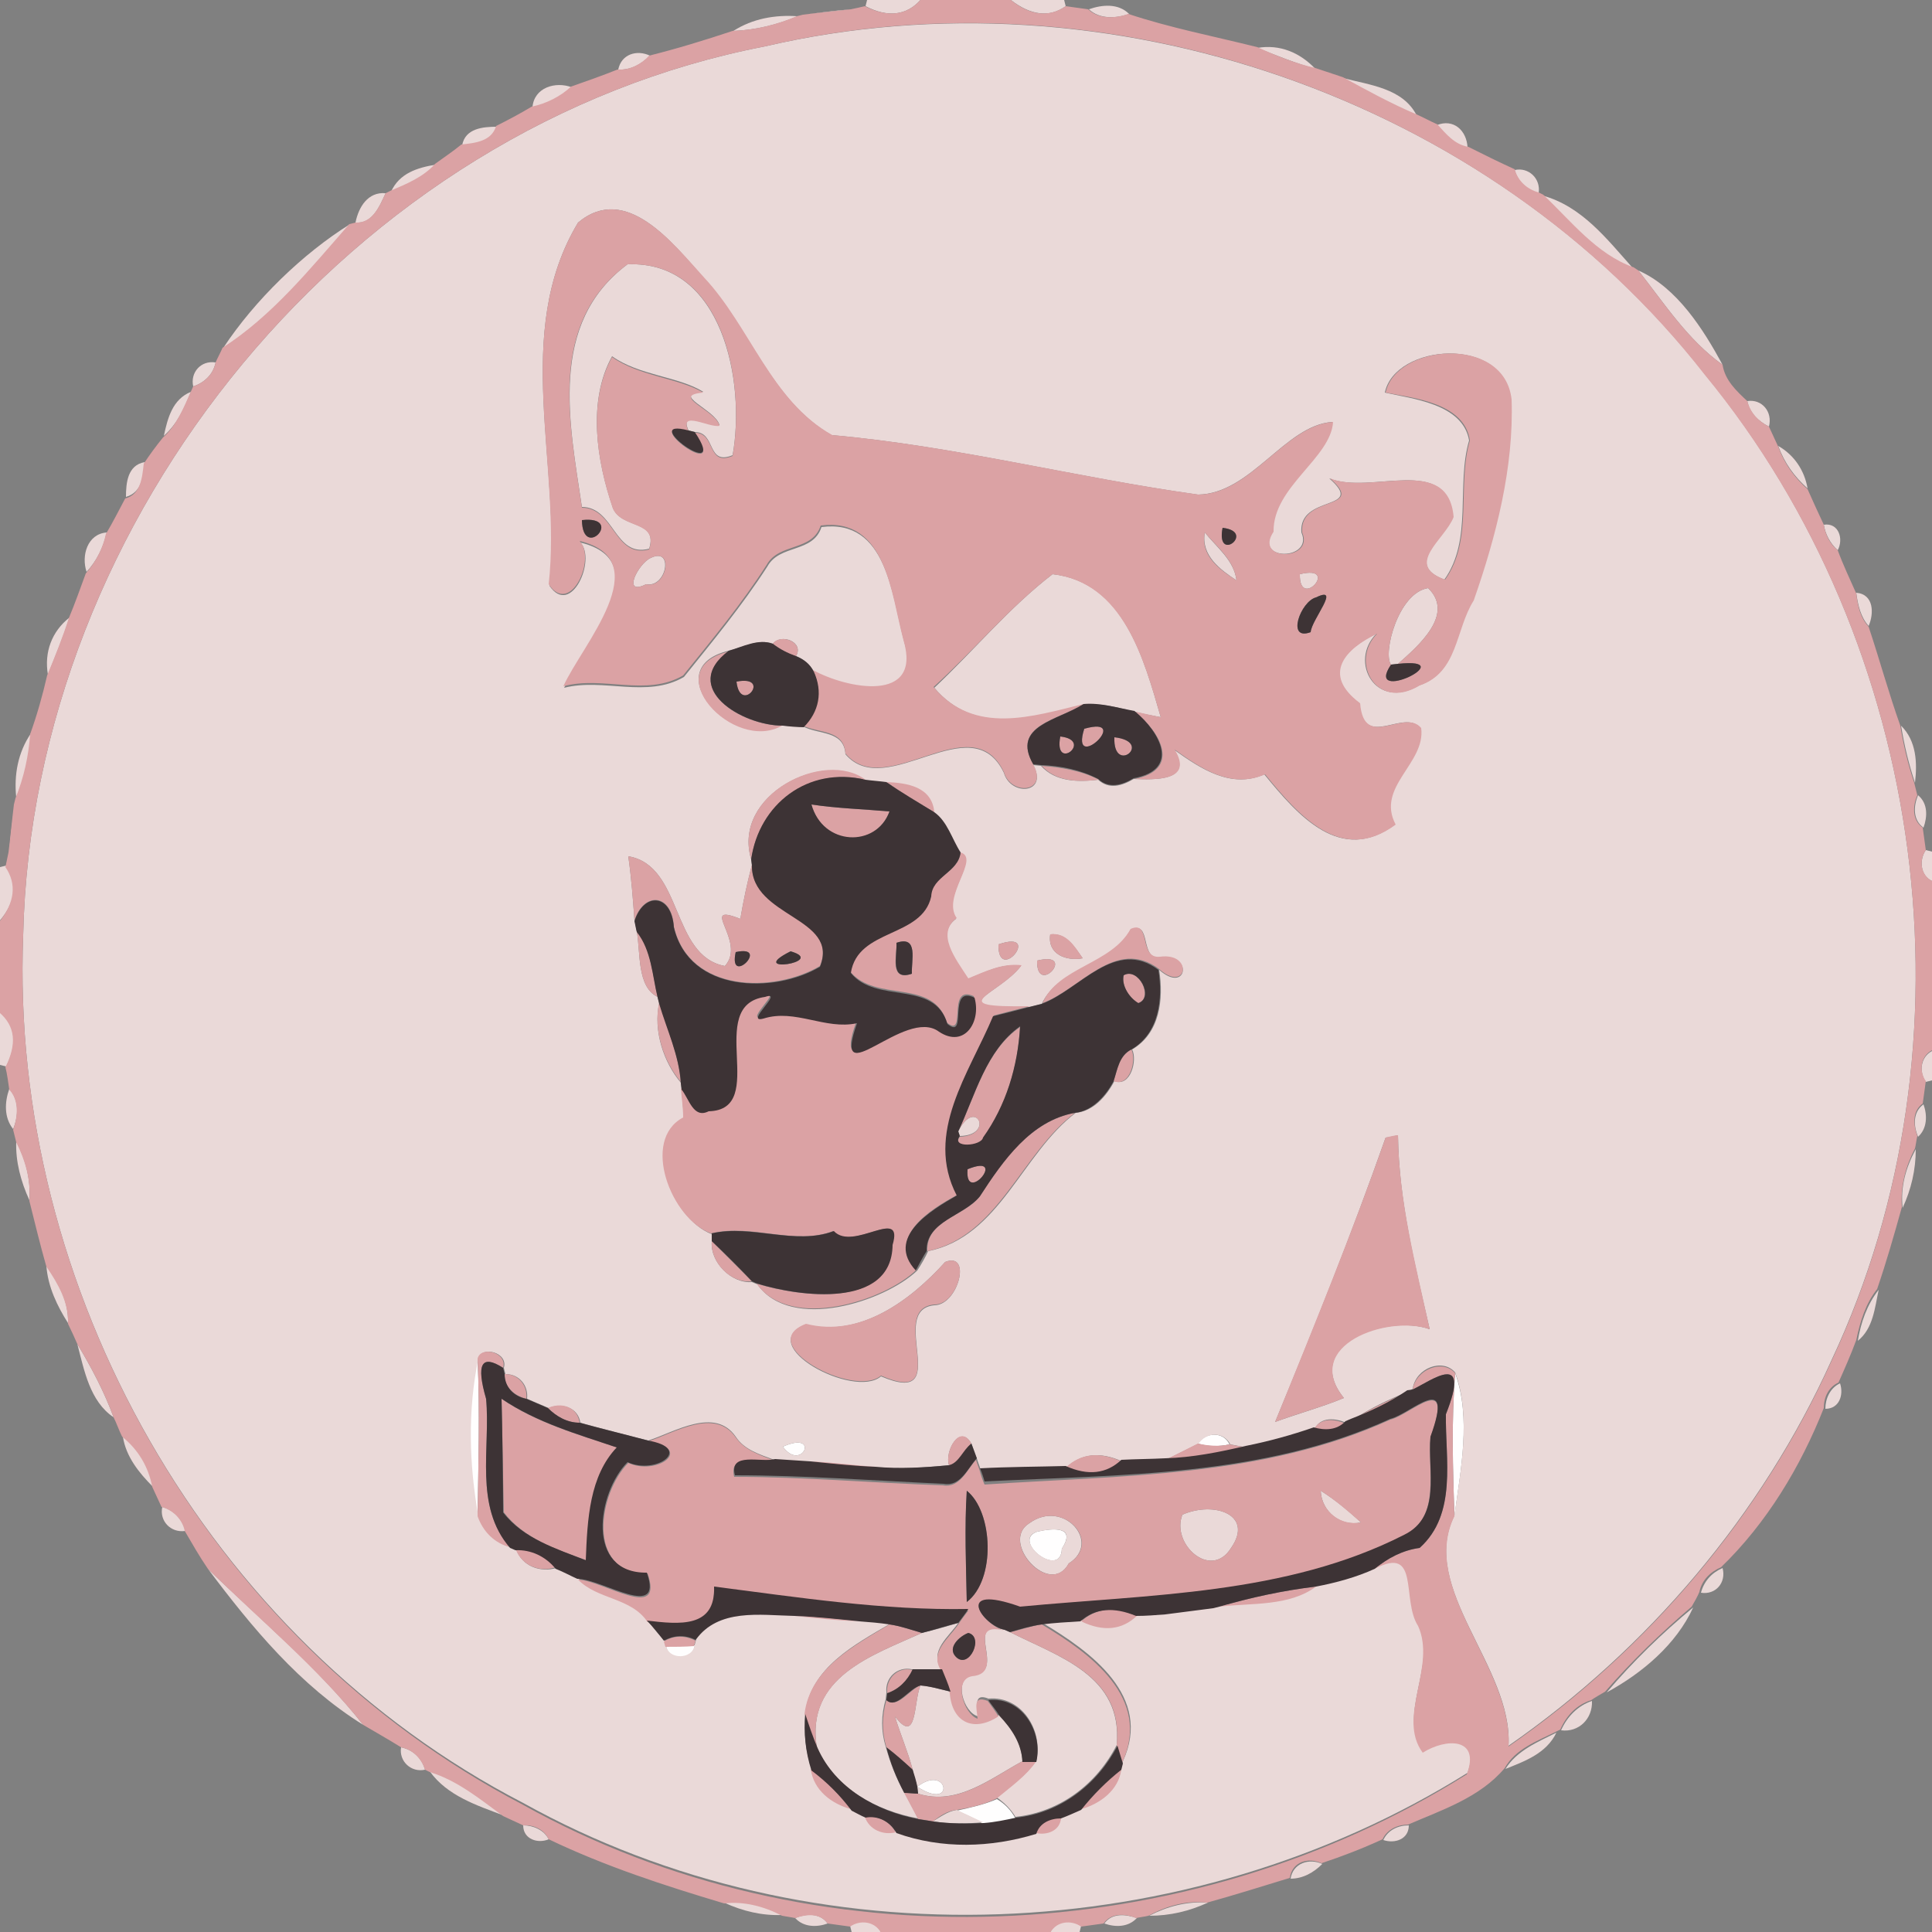 <?xml version="1.0" encoding="utf-8"?>
<!-- Generator: Adobe Illustrator 26.0.3, SVG Export Plug-In . SVG Version: 6.00 Build 0)  -->
<svg version="1.1" id="Layer_1" xmlns="http://www.w3.org/2000/svg" xmlns:xlink="http://www.w3.org/1999/xlink" x="0px" y="0px"
	 viewBox="0 0 250 250" style="enable-background:new 0 0 250 250;" xml:space="preserve">
<rect x="0" y="0" width="250" height="250" fill="#808080" stroke="none"/>
<style type="text/css">
	.st0{fill:#FFFEFE;}
	.st1{fill:#EAD9D8;}
	.st2{fill:#DBA2A4;}
	.st3{fill:#3D3335;}
</style>
<g id="_x23_fffefeff">
	<path class="st0" d="M61.8,196.2c-1.2-6.7-1.4-13.8,0-20.4C62.1,182.6,61.9,189.4,61.8,196.2z"/>
	<path class="st0" d="M188.3,177.7c2.1,5.8,0.7,12.5-0.1,18.5C188,190,187.8,183.9,188.3,177.7z"/>
	<path class="st0" d="M155,186.8c1-1.5,3.3-1.6,4.1,0.1C157.7,187.2,156.4,187.2,155,186.8z"/>
	<path class="st0" d="M101.3,187.2C106.2,185,103.8,190.6,101.3,187.2z"/>
	<path class="st0" d="M134.2,198.2c2.1-0.5,5.1-0.7,3.2,2.2C137.3,204.4,130.8,199.4,134.2,198.2z"/>
	<path class="st0" d="M86.2,213c1.2,0,2.4,0,3.7-0.1C89.7,214.9,86.4,214.9,86.2,213z"/>
	<path class="st0" d="M118.7,231.2C123.7,234.5,122.7,228.1,118.7,231.2z"/>
	<path class="st0" d="M123.8,234.3c1.8-0.4,3.6-0.8,5.2-1.5c1,0.6,1.8,1.4,2.4,2.5c-1.4,0.3-2.8,0.6-4.2,0.7
		C126.1,235.3,125,234.8,123.8,234.3z"/>
</g>
<g id="_x23_ead9d8ff">
	<path class="st1" d="M112.2,0h6.9c-1.8,2-4.2,2.3-7.1,0.8L112.2,0z"/>
	<path class="st1" d="M130.8,0h6.9l0.2,0.8C135.8,2.3,133.4,2,130.8,0z"/>
	<path class="st1" d="M104,1.9c1.5-0.2,4.6-0.5,6.2-0.7C108.6,1.3,105.5,1.7,104,1.9z"/>
	<path class="st1" d="M140.9,1.2c1.7-0.6,3.8-0.8,5.2,0.6C144.4,2.4,142.3,2.5,140.9,1.2z"/>
	<path class="st1" d="M94.9,4c2.5-1.6,5.4-2.1,8.3-1.9C100.6,3.2,97.7,3.9,94.9,4z"/>
	<path class="st1" d="M99,6c44.2-10.3,93.6,6.6,121.6,42.4c28.8,35.1,35.7,86.5,16.4,127.6c-9,20-23.8,37.4-41.8,49.9
		c0.6-10.2-11.7-20.4-7-29.8c0.8-5.9,2.2-12.7,0.1-18.5c-1.6-1.9-5.1-0.6-5.5,2.1l-0.6,0.4c-2.6,1-5,2.2-7.3,3.7l-0.7,0.3
		c-1.4-0.6-3.3-0.8-4.1,0.8c-2.8,1-5.8,1.8-8.8,2.4c-0.5-0.1-1.6-0.3-2.1-0.4c-0.9-1.7-3.1-1.6-4.1-0.1c-1.4,0.7-2.8,1.4-4.2,2.1
		c-1.9,0.1-3.8,0.1-5.7,0.2c-2.9-1.3-5.3-1-7.2,0.8c-3.7,0.1-7.4,0.1-11.1,0.3c-0.1-0.4-0.4-1.1-0.5-1.5c-0.2-0.5-0.5-1.4-0.7-1.9
		c-1.5-2.6-3.5,1-2.9,2.8c-3.2,0.3-6.4,0.5-9.6,0.3c-2.8-0.3-5.6-0.6-8.4-0.7c-1.5-0.1-3.1-0.2-4.6-0.3c-1.9-0.7-3.9-1.3-5-3
		c-2.7-3.9-7.9-0.6-11.3,0.5c-2.9-0.7-5.9-1.5-8.8-2.3c-0.3-2-2.4-2.6-4.1-1.9c-0.9-0.4-1.9-0.8-2.8-1.2c0.2-1.7-1-3.2-2.8-3.2
		l-0.2-0.8c0.6-2-2.9-2.9-3.3-1.2c-1.4,6.7-1.2,13.7,0,20.4c0.7,1.9,2.2,3.4,4.2,4l0.7,0.3c0.8,2.2,3.1,3,5.2,2.4
		c0.9,0.4,1.8,0.9,2.8,1.3c2.6,2.7,6.9,2.4,9,5.5c0.7,0.9,1.4,1.8,2.2,2.6l0.2,0.6c0.2,1.9,3.5,1.9,3.7-0.1l0.2-0.7
		c3-4.2,8.3-3.3,12.8-3.1c2.8,0.2,5.6,0.6,8.4,0.7c1.3,0.1,2.6,0.2,3.9,0.4c-4.6,2.7-10.3,5.7-11,11.6c-0.2,2.5,0,4.8,0.8,7.1
		c0.4,2.7,2.7,4.4,5.2,5.2c0.4,0.2,1.4,0.7,1.8,0.9c0.5,1.8,2.3,2.5,4,2c5.9,2.1,12.1,2,18.1,0.1c1.5,0.3,3.1-0.3,3.2-2
		c0.9-0.4,1.8-0.7,2.6-1.1c2.5-0.7,4.9-2.4,5.2-5.2l0.2-0.8c3.9-8.4-4.2-14.2-10.4-17.9c1.7-0.2,3.4-0.3,5-0.4
		c2.9,1.3,5.3,1.1,7.2-0.7c1.2-0.1,2.5-0.2,3.8-0.2c1.5-0.2,4.6-0.6,6.2-0.8l0.8-0.2c4.1-0.5,8.9,0,12.5-2.6
		c2.6-0.5,5.1-1.2,7.6-2.3c5.9-3,3.4,4,5.6,7.4c2.4,5.2-2.9,11.8,0.6,16.4c3-1.9,7.5-2,5.7,2.8c-36.3,22.7-84.6,24.8-122.2,3.9
		C26.9,212.2,1.2,166.8,3,121C4.2,66.8,45.6,16.3,99,6 M74.8,28.8c-8.6,14.3-2.1,31.4-3.7,47c2.8,4.1,6.1-3.4,4-5.6
		c10.3,2.5,0.3,13.6-2.1,18.8c5.1-1.3,10.7,1.4,15.5-1.4c3.7-4.6,7.5-9.2,10.8-14.3c1.6-2.9,5.9-1.7,7-5.1
		c8.5-1.1,9.1,8.9,10.7,14.8c2.5,8.2-7.5,6.3-11.7,3.9c-0.5-0.9-1.3-1.6-2.3-2c1.1-1.8-1.9-3-3-1.6c-1.9-0.7-3.8,0.5-5.7,0.9
		c-9.5,2.3,0.6,13.2,6.9,9.6c0.7,0,2,0.1,2.7,0.2c2.1,1.1,5.3,0.5,5.5,3.6c5.3,6.2,16.3-6.4,20.5,2.4c0.9,3.1,5.8,2.7,3.8-1l1,0.1
		c1.9,2.1,4.8,2.1,7.4,1.8c1.4,1.3,3.1,0.8,4.6-0.1c2.7,0.1,7.8,0.3,5.2-3.8c3.5,2.5,7.4,5.1,11.7,3.2c4.4,5.4,9.9,11.7,16.9,6.5
		c-2.6-4.9,3.9-7.9,3.3-12.5c-2.2-2.6-7.4,3-7.9-3.2c-5.1-3.8-1.8-7.1,2.2-9c-3.6,3.6-0.1,10,5.5,6.7c5-1.7,4.6-7.2,7-11
		c2.8-8.3,5.2-17.2,4.9-26c-0.9-8.4-15-7.2-16.3-0.9c3.4,0.8,10.1,1.4,10.9,6.2c-1.7,5.8,0.5,12.8-3.2,18c-5.3-2,0-5.2,1.1-8.1
		c-0.7-8.2-10.6-2.8-16-5c4.9,4.3-4,2-3.6,7c1.6,3.6-6.2,3.8-3.7-0.1c-0.1-5.9,7.4-9.5,7.7-14.2c-6.1,0.4-10.5,9.3-17.4,9.4
		c-15.8-2.2-31.5-6.3-47.4-7.7c-7.9-4.5-10.6-14-16.6-20.4C87.1,31.5,81,23.6,74.8,28.8 M97.2,111.2l0.1,0.7c-0.6,2.3-1.1,4.6-1.5,7
		c-5.6-2.2,0.9,2.9-2,6.1c-7-1.3-5.4-13-12.5-14.2c0.4,2.8,0.6,5.5,0.8,8.3c0.1,0.3,0.2,1,0.3,1.4c0.5,2.8,0,7.2,2.7,8.5l0.2,0.8
		c-0.8,3.6,0.6,7.7,2.8,10.3l0.1,0.8c0.1,1.3,0.2,2.5,0.3,3.8c-5.5,2.8-1.6,13,3.6,15v1c-0.2,2.6,2.5,5.4,5.2,5.2l0.7,0.3
		c4.4,6.2,16.5,2.2,20.7-1.8c0.4-0.6,1.1-1.8,1.4-2.5c9.3-1.9,12.1-12.6,19.1-17.9c2.3-0.2,4-2.2,5-4.1c2.1,0.8,3-2.7,2.3-4.1
		c3.6-2.1,4.1-6.5,3.5-10.3c3.6,3.2,4.5-2.2,0.1-1.6c-2.7,0.3-1-4.9-3.8-3.6c-2.5,4.6-9.3,4.9-11.5,9.6c-0.4,0.1-1.2,0.3-1.6,0.4
		c-11.7,0.2-3.9-1.6-1.1-5.3c-2.5-0.4-4.6,0.8-6.9,1.7c-1.7-2.6-4.2-5.8-1.5-7.8c-2-2.8,3.1-7.7,0.5-8.5c-1.1-1.7-1.7-4-3.4-5.2
		c-0.4-3.2-3.5-3.8-6.2-3.9c-0.7-0.1-2-0.2-2.7-0.3C106.7,97,94.7,102.8,97.2,111.2 M135.9,120.9c-0.4,2.6,2.1,3.5,4.2,3.1
		C139.1,122.6,138,120.7,135.9,120.9 M129.2,122.2C129.1,127.5,135,120.2,129.2,122.2 M134.2,124.3
		C134.1,129.1,139.5,123,134.2,124.3 M179.3,147.2c-4.4,12.5-9.3,24.7-14.3,36.8c3-1.1,6-1.9,8.9-3.1c-5.6-6.9,5.6-10.9,11.1-8.9
		c-1.9-8.3-4-16.6-4.1-25.1C180.4,147,179.7,147.2,179.3,147.2 M122.3,163.3c-4.5,5-11,9.8-18,8.1c-6.9,2.6,6.2,9.7,9.7,6.7
		c9.6,4.1,0.7-8.6,6.9-9.2C124,168.9,125.8,161.9,122.3,163.3 M101.3,187.2C103.8,190.6,106.2,185,101.3,187.2z"/>
	<path class="st1" d="M162.7,6.2c2.9-0.5,5.5,0.6,7.5,2.7C167.7,8.2,165.2,7.2,162.7,6.2z"/>
	<path class="st1" d="M80,9c0.4-2,2.4-2.6,4.1-1.8C83,8.3,81.6,9.1,80,9z"/>
	<path class="st1" d="M173.8,10.1c3.4,0.9,7.7,1.3,9.5,4.8C180,13.5,176.9,11.8,173.8,10.1z"/>
	<path class="st1" d="M68.9,13.9c0.2-2.6,3-3.4,5.1-2.6C72.6,12.6,70.8,13.4,68.9,13.9z"/>
	<path class="st1" d="M59.8,18.8c0.4-2.2,2.7-2.4,4.5-2.4C63.7,18.4,61.5,18.6,59.8,18.8z"/>
	<path class="st1" d="M185.9,16.2c2.2-0.9,3.9,0.7,4,2.9C188.2,18.8,187.1,17.4,185.9,16.2z"/>
	<path class="st1" d="M50.6,24.8c1.1-2.4,3.4-3.1,5.8-3.5C54.8,23,52.6,23.9,50.6,24.8z"/>
	<path class="st1" d="M196,22c1.8-0.4,3.4,1.1,3.1,3C197.5,24.5,196.4,23.5,196,22z"/>
	<path class="st1" d="M46,28.8c0.4-2,1.6-4,3.9-3.8C49.1,26.7,48.2,29,46,28.8z"/>
	<path class="st1" d="M199.6,25.3c5.1,1.4,8.3,5.6,11.7,9.4C206.5,33,203.2,28.7,199.6,25.3z"/>
	<path class="st1" d="M28.9,45c4.1-6.2,10.3-12.2,16.4-16C40.2,34.8,35.4,40.8,28.9,45z"/>
	<path class="st1" d="M81.2,34.2c12.3-0.5,15.3,15.2,13.6,24.7c-3.4,1.4-2.1-3-4.9-3l-0.8-0.2c-1.3-2.8,2.6-0.4,4-0.7
		c-0.5-2-6.5-4-2.1-4.3c-3.2-2-8.3-2.1-11.8-4.6c-3.2,5.8-2,13.5,0.1,19.6c1.1,2.8,5.9,1.5,4.7,5.3c-4.5,1.2-4.5-5.4-8.7-5.4
		C73.7,54.8,70.9,41.9,81.2,34.2z"/>
	<path class="st1" d="M212,35c5,2.2,8.4,7.6,10.9,12.2C218.4,44,215.4,39.3,212,35z"/>
	<path class="st1" d="M25,50c-0.4-1.8,1-3.4,2.9-3.1C27.6,48.4,26.5,49.5,25,50z"/>
	<path class="st1" d="M21.2,56.4c0.5-2.3,1.1-4.7,3.5-5.7C23.9,52.7,23,54.8,21.2,56.4z"/>
	<path class="st1" d="M226.1,51.9c1.9-0.3,3.3,1.4,2.8,3.3C227.5,54.5,226.4,53.4,226.1,51.9z"/>
	<path class="st1" d="M230.1,57.7c2.1,1.2,3.4,3.2,3.8,5.5C232.2,61.7,230.9,59.9,230.1,57.7z"/>
	<path class="st1" d="M16.3,64.3c0-1.8,0.2-4.1,2.4-4.5C18.6,61.5,18.4,63.7,16.3,64.3z"/>
	<path class="st1" d="M236,67.9c1.9-0.3,2.6,1.8,1.8,3.3C236.8,70.3,236.2,69.1,236,67.9z"/>
	<path class="st1" d="M11.2,74c-0.7-2.1,0.1-4.9,2.6-5.1C13.4,70.8,12.5,72.6,11.2,74z"/>
	<path class="st1" d="M155.9,68.9c1.5,1.9,3.8,3.6,4.1,6.2C157.9,73.7,155.4,71.9,155.9,68.9z"/>
	<path class="st1" d="M84.2,72.2c3-1.5,2.1,3.9-0.6,3.4C80.4,77.2,82.6,72.9,84.2,72.2z"/>
	<path class="st1" d="M136.2,74.3c9.2,1,11.8,10.9,14,18.5c-1.1-0.2-2.2-0.4-3.3-0.7c-2.2-0.5-4.4-1.2-6.6-0.9
		c-6.6,1.6-14.1,4.1-19.4-2.2C126,84.2,130.6,78.6,136.2,74.3z"/>
	<path class="st1" d="M168.2,74.3C173.5,73,168.1,79.1,168.2,74.3z"/>
	<path class="st1" d="M180,86c-1.1-1.4,0.9-9.3,4.8-9.9c3.5,3.4-1.3,7.5-3.9,9.8L180,86z"/>
	<path class="st1" d="M240.2,76.7c2.3,0.2,2.3,2.7,1.6,4.3C240.8,79.9,240.4,78.3,240.2,76.7z"/>
	<path class="st1" d="M6.2,87.3c-0.5-2.9,0.5-5.6,2.8-7.4C8.2,82.4,7.2,84.8,6.2,87.3z"/>
	<path class="st1" d="M246,93.9c2,2,2.1,4.8,1.8,7.4C247,98.9,246.4,96.4,246,93.9z"/>
	<path class="st1" d="M2.1,103.2c-0.3-2.9,0.2-5.8,1.9-8.3C3.8,97.7,3.2,100.6,2.1,103.2z"/>
	<path class="st1" d="M248.2,102.9c1.3,1.1,1.2,2.8,0.7,4.2C247.5,106.1,247.6,104.3,248.2,102.9z"/>
	<path class="st1" d="M1.2,110.2c0.2-1.5,0.5-4.6,0.7-6.2C1.7,105.5,1.3,108.6,1.2,110.2z"/>
	<path class="st1" d="M249.2,110l0.8,0.2v3.8C248.5,113.3,248.3,111.3,249.2,110z"/>
	<path class="st1" d="M0,112.2l0.8-0.2c1.5,2.2,1.3,4.6-0.8,7.1V112.2z"/>
	<path class="st1" d="M0,130.9c2,1.8,2.3,4.1,0.8,7.1L0,137.8V130.9z"/>
	<path class="st1" d="M249.2,140c-0.9-1.3-0.7-3.2,0.8-4v3.8L249.2,140z"/>
	<path class="st1" d="M1.2,140.9c1.3,1.4,1.2,3.5,0.5,5.2C0.5,144.6,0.6,142.6,1.2,140.9z"/>
	<path class="st1" d="M248.2,147.1c-0.6-1.4-0.7-3.2,0.7-4.2C249.4,144.3,249.4,146,248.2,147.1z"/>
	<path class="st1" d="M124,146.4c2.2-4.5,4.8,0.5,0.2,0.6L124,146.4z"/>
	<path class="st1" d="M2.1,147.7c1.2,2.3,1.9,4.9,1.7,7.6C2.7,152.9,2,150.3,2.1,147.7z"/>
	<path class="st1" d="M246.2,156.3c-0.3-2.7,0.4-5.2,1.7-7.6C247.9,151.4,247.3,153.9,246.2,156.3z"/>
	<path class="st1" d="M6,163.8c1.6,2.2,2.9,4.6,2.8,7.4C7.4,169,6.2,166.5,6,163.8z"/>
	<path class="st1" d="M240.4,173.5c0.4-2.4,1.2-4.7,2.7-6.6C242.6,169.2,242.4,171.9,240.4,173.5z"/>
	<path class="st1" d="M10,173.9c1.8,3,3.5,6.2,4.7,9.5C11.6,181.3,10.9,177.3,10,173.9z"/>
	<path class="st1" d="M236.2,182.3c0-1.3,0.6-2.7,1.9-3.3C238.6,180.5,238,182.3,236.2,182.3z"/>
	<path class="st1" d="M15.9,185.9c2.1,1.6,3.4,3.9,3.9,6.5C18,190.6,16.3,188.5,15.9,185.9z"/>
	<path class="st1" d="M170.9,192.9c1.9,1.2,3.6,2.6,5.2,4.1C173.5,197.6,171,195.6,170.9,192.9z"/>
	<path class="st1" d="M21,195c1.5,0.4,2.6,1.6,3,3.1C22.1,198.4,20.6,196.8,21,195z"/>
	<path class="st1" d="M153,196c4.1-1.8,9.3,0,6.3,4.3C156.7,204.5,151.5,199.8,153,196z"/>
	<path class="st1" d="M133.2,197.1c4.4-3.2,9.4,2.5,5.1,5.2C135.9,206.8,129.3,199.5,133.2,197.1 M134.2,198.2
		c-3.4,1.1,3.1,6.2,3.2,2.2C139.3,197.5,136.4,197.7,134.2,198.2z"/>
	<path class="st1" d="M26.9,203c6.8,6.6,14.2,12.7,20.1,20.2C38.8,218.1,32.6,210.6,26.9,203z"/>
	<path class="st1" d="M220.1,206.1c0.4-1.5,1.4-2.6,2.8-3.2C223.4,204.8,222,206.4,220.1,206.1z"/>
	<path class="st1" d="M207.9,219c3.4-4,7.2-7.7,11.2-11C216.9,212.8,212.5,216.5,207.9,219z"/>
	<path class="st1" d="M119.3,211.3c1.6-0.4,3.1-0.8,4.7-1.3c-1.2,1.8-3.8,3.6-2.2,6c-1.3,0-2.5,0-3.8,0c-1.9-0.4-3.5,1.1-3.3,3
		l-0.1,0.9c-0.6,2.1-0.6,4.1,0,6.1c0.6,2.1,1.3,4,2.4,5.9c0.6,1.1,1.2,2.2,1.8,3.4c-5.4-1-10.8-3.9-13.1-9.2
		C104.2,217,112.9,214.2,119.3,211.3z"/>
	<path class="st1" d="M125.8,216.8c4.7-0.4-1.4-7.3,4.2-5.9l0.7,0.3c6.3,3.2,14.6,5.6,13.8,14.6c-2.6,5.1-7.4,8.7-13.1,9.3
		c-0.6-1-1.4-1.8-2.4-2.5c1.8-1.5,3.7-2.8,5.1-4.8c0.9-3.9-1.9-8.4-6.2-8c-2-0.8-1.4,1.1-1.3,2.3
		C124.7,221.7,123.3,217.2,125.8,216.8z"/>
	<path class="st1" d="M119.1,218.1c1.3,0.1,2.6,0.5,3.9,0.8c0.3,3.8,3.1,5.1,6.3,3c1.6,1.7,2.9,3.6,3,6c-4.1,2.2-8.4,5.8-13.5,4.2
		l-0.1-0.9c5,3.3,4-3.1,0,0c-0.2-0.6-0.5-1.6-0.6-2.2c-0.6-2.3-1.6-4.6-2.3-6.9C118.7,225.9,118.2,220.3,119.1,218.1z"/>
	<path class="st1" d="M202,223.9c0.8-1.8,2.2-3.2,4-3.8C206.1,222.4,204.3,224.2,202,223.9z"/>
	<path class="st1" d="M194.8,228.9c1.5-2.4,4.2-3.5,6.6-4.7C200.1,226.9,197.3,227.9,194.8,228.9z"/>
	<path class="st1" d="M51.9,226.1c1.5,0.3,2.7,1.4,3.1,2.9C53.2,229.4,51.6,227.9,51.9,226.1z"/>
	<path class="st1" d="M55.6,229.2c3.6,1.1,6.5,3.5,9.5,5.7C61.7,233.6,57.9,232.4,55.6,229.2z"/>
	<path class="st1" d="M120.7,235.7c1-0.6,1.9-1.3,3.1-1.5c1.1,0.5,2.3,1.1,3.4,1.6C125.1,236,122.9,236,120.7,235.7z"/>
	<path class="st1" d="M67.7,236.2c1.3,0,2.7,0.6,3.3,1.8C69.6,238.6,67.7,238,67.7,236.2z"/>
	<path class="st1" d="M179,238.1c0.6-1.3,1.9-1.9,3.3-1.9C182.3,238,180.5,238.6,179,238.1z"/>
	<path class="st1" d="M167,243.1c0.3-2,2.4-2.7,4.1-1.9C170,242.3,168.6,243.1,167,243.1z"/>
	<path class="st1" d="M93.7,246.2c2.7-0.3,5.2,0.4,7.5,1.6C98.6,247.9,96.1,247.3,93.7,246.2z"/>
	<path class="st1" d="M148.7,247.9c2.3-1.2,4.9-1.9,7.6-1.7C153.9,247.3,151.4,247.9,148.7,247.9z"/>
	<path class="st1" d="M102.9,248.2c1.4-0.6,3.2-0.7,4.2,0.7C105.7,249.4,104,249.4,102.9,248.2z"/>
	<path class="st1" d="M142.9,248.9c1-1.4,2.8-1.2,4.2-0.7C146,249.4,144.3,249.4,142.9,248.9z"/>
	<path class="st1" d="M110,249.2c1.3-0.9,3.2-0.7,4,0.8h-3.8L110,249.2z"/>
	<path class="st1" d="M135.9,250c0.8-1.5,2.7-1.7,4-0.8l-0.2,0.8H135.9z"/>
</g>
<g id="_x23_dba2a4ff">
	<path class="st2" d="M119.1,0h11.7c2.5,2,4.9,2.3,7.1,0.8c0.7,0.1,2.2,0.3,2.9,0.4c1.4,1.3,3.5,1.2,5.2,0.6
		c5.4,1.8,11.1,2.9,16.7,4.3c2.4,1.1,4.9,2.1,7.5,2.7c1.2,0.4,2.4,0.8,3.6,1.2c3.1,1.7,6.2,3.4,9.5,4.8c0.9,0.4,1.8,0.9,2.7,1.3
		c1.1,1.2,2.2,2.6,4,2.9c2,1,4,2,6,2.9c0.4,1.5,1.6,2.6,3.1,3l0.6,0.3c3.6,3.4,6.9,7.7,11.7,9.4L212,35c3.4,4.3,6.4,9,10.9,12.2
		c0.3,2,1.8,3.4,3.2,4.7c0.4,1.5,1.4,2.6,2.8,3.3c0.4,0.9,0.8,1.7,1.2,2.6c0.8,2.2,2.1,4,3.8,5.5c0.7,1.6,1.4,3.1,2.1,4.6
		c0.2,1.3,0.8,2.5,1.8,3.3c0.7,1.9,1.6,3.8,2.4,5.6c0.2,1.6,0.5,3.1,1.6,4.3c1.4,4.2,2.6,8.6,4.1,12.8c0.4,2.5,1,5,1.8,7.4
		c0.1,0.4,0.3,1.2,0.4,1.6c-0.6,1.4-0.7,3.2,0.7,4.2c0.1,0.7,0.3,2.2,0.4,2.9c-0.9,1.3-0.7,3.2,0.8,4v21.9c-1.5,0.8-1.7,2.7-0.8,4
		c-0.1,0.7-0.3,2.2-0.4,2.9c-1.4,1-1.2,2.8-0.7,4.2c-0.1,0.4-0.2,1.2-0.3,1.6c-1.2,2.3-1.9,4.9-1.7,7.6c-1,3.6-2,7.1-3.2,10.6
		c-1.5,1.9-2.2,4.2-2.7,6.6c-0.7,1.9-1.5,3.7-2.3,5.5c-1.3,0.6-1.9,1.9-1.9,3.3c-3,7.6-7.4,14.9-13.3,20.6c-1.4,0.6-2.5,1.7-2.8,3.2
		c-0.2,0.5-0.7,1.4-1,1.9c-4,3.4-7.8,7.1-11.2,11c-0.5,0.3-1.4,0.8-1.8,1.1c-1.9,0.6-3.2,2-4,3.8l-0.6,0.3c-2.4,1.2-5.2,2.2-6.6,4.7
		c-3.2,3.8-8.1,5.4-12.5,7.3c-1.3,0-2.7,0.6-3.3,1.9c-2.6,1.2-5.2,2.2-7.9,3.1c-1.7-0.8-3.8-0.2-4.1,1.9c-3.6,1.1-7.1,2.2-10.7,3.2
		c-2.7-0.3-5.2,0.4-7.6,1.7c-0.4,0.1-1.2,0.2-1.6,0.3c-1.4-0.6-3.2-0.7-4.2,0.7c-0.7,0.1-2.2,0.3-2.9,0.4c-1.3-0.9-3.2-0.7-4,0.8
		h-21.9c-0.8-1.5-2.7-1.7-4-0.8c-0.7-0.1-2.2-0.3-2.9-0.4c-1-1.4-2.8-1.2-4.2-0.7c-0.4-0.1-1.2-0.2-1.7-0.3
		c-2.3-1.2-4.9-1.9-7.5-1.6C86,244,78.3,241.5,71,238c-0.6-1.3-2-1.9-3.3-1.8c-0.9-0.4-1.7-0.8-2.6-1.2c-3-2.2-5.9-4.6-9.5-5.7
		L55,229c-0.5-1.5-1.6-2.6-3.1-2.9c-1.6-1-3.2-1.9-4.9-2.9c-5.9-7.4-13.3-13.5-20.1-20.2c-1.1-1.6-2-3.2-3-4.9
		c-0.3-1.5-1.5-2.7-3-3.1c-0.4-0.9-0.8-1.7-1.2-2.6c-0.5-2.6-1.8-4.8-3.9-6.5c-0.4-0.8-0.7-1.7-1.1-2.5c-1.2-3.3-2.9-6.5-4.7-9.5
		c-0.4-0.9-0.8-1.8-1.2-2.6c0.1-2.8-1.3-5.2-2.8-7.4c-0.8-2.8-1.5-5.7-2.2-8.5c0.2-2.7-0.5-5.2-1.7-7.6c-0.1-0.4-0.3-1.2-0.4-1.6
		c0.6-1.7,0.8-3.8-0.5-5.2c-0.1-0.7-0.3-2.2-0.5-2.9c1.5-3,1.3-5.3-0.8-7.1v-11.7c2-2.5,2.3-4.9,0.8-7.1c0.1-0.5,0.3-1.4,0.4-1.9
		c0.2-1.5,0.5-4.6,0.7-6.2l0.2-0.8c1.1-2.7,1.7-5.5,1.9-8.3c0.9-2.5,1.6-5,2.2-7.6c1-2.4,2-4.9,2.8-7.4c0.8-1.9,1.5-3.9,2.2-5.8
		c1.3-1.5,2.2-3.2,2.6-5.1c0.9-1.5,1.7-3.1,2.5-4.6c2-0.5,2.2-2.7,2.4-4.5c0.8-1.2,1.6-2.3,2.5-3.4c1.7-1.5,2.6-3.7,3.5-5.7L25,50
		c1.5-0.5,2.6-1.6,2.9-3.1c0.2-0.5,0.7-1.4,0.9-1.9c6.5-4.2,11.3-10.2,16.4-16l0.8-0.2c2.2,0.1,3.1-2.1,3.9-3.8l0.6-0.3
		c2.1-0.9,4.3-1.8,5.8-3.5c1.1-0.8,2.3-1.6,3.4-2.5c1.8-0.2,3.9-0.4,4.5-2.4c1.6-0.8,3.1-1.6,4.6-2.5c1.9-0.4,3.7-1.3,5.1-2.6
		c2-0.7,4-1.4,6-2.2c1.6,0.1,3.1-0.7,4.1-1.8c3.6-0.9,7.2-2,10.8-3.2c2.9-0.1,5.7-0.8,8.3-1.9l0.8-0.2c1.5-0.2,4.6-0.5,6.2-0.7
		c0.5-0.1,1.4-0.3,1.8-0.4C114.9,2.3,117.3,2,119.1,0 M99,6C45.6,16.3,4.2,66.8,3,121c-1.8,45.8,23.9,91.2,64.6,112.5
		c37.6,21,85.9,18.9,122.2-3.9c1.8-4.8-2.7-4.7-5.7-2.8c-3.4-4.6,1.8-11.1-0.6-16.4c-2.2-3.4,0.3-10.5-5.6-7.4
		c1.7-1.4,3.6-2.4,5.8-2.7c4.9-4.4,3.3-11.5,3.4-17.3c3.3-8.3-1.8-4.4-4.3-3.2c0.4-2.6,3.9-4,5.5-2.1c-0.5,6.1-0.3,12.3-0.1,18.5
		c-4.6,9.4,7.6,19.6,7,29.8c18-12.5,32.8-29.9,41.8-49.9c19.3-41.2,12.4-92.6-16.4-127.6C192.6,12.6,143.2-4.4,99,6z"/>
	<path class="st2" d="M74.8,28.8c6.2-5.2,12.3,2.7,16.3,7.1c6,6.4,8.7,16,16.6,20.4c15.9,1.4,31.6,5.5,47.4,7.7
		c6.8-0.1,11.2-9,17.4-9.4c-0.3,4.7-7.8,8.4-7.7,14.2c-2.6,3.9,5.3,3.8,3.7,0.1c-0.4-5,8.5-2.7,3.6-7c5.4,2.2,15.3-3.2,16,5
		c-1.1,2.9-6.5,6.2-1.1,8.1c3.7-5.2,1.5-12.2,3.2-18c-0.7-4.9-7.4-5.5-10.9-6.2c1.3-6.3,15.4-7.5,16.3,0.9c0.3,8.8-2,17.7-4.9,26
		c-2.4,3.8-2,9.3-7,11c-5.6,3.4-9.1-3.1-5.5-6.7c-4,1.9-7.3,5.2-2.2,9c0.5,6.2,5.7,0.6,7.9,3.2c0.6,4.6-5.9,7.6-3.3,12.5
		c-7,5.2-12.5-1.1-16.9-6.5c-4.4,1.9-8.2-0.7-11.7-3.2c2.5,4.1-2.5,3.9-5.2,3.8c6-1.2,3.5-5.9,0.1-8.7c1.1,0.2,2.2,0.5,3.3,0.7
		c-2.2-7.5-4.8-17.4-14-18.5c-5.6,4.3-10.1,9.8-15.4,14.6c5.3,6.3,12.8,3.8,19.4,2.2c-3.2,2.1-9.4,2.7-6.5,7.8c2,3.7-2.9,4.1-3.8,1
		c-4.2-8.8-15.2,3.9-20.5-2.4c-0.2-3.1-3.4-2.6-5.5-3.6c2-2,2.5-4.6,1.3-7.2c4.3,2.4,14.2,4.4,11.7-3.9c-1.6-5.9-2.2-15.9-10.7-14.8
		c-1.1,3.4-5.4,2.2-7,5.1c-3.2,5-7,9.6-10.8,14.3c-4.8,2.8-10.4,0-15.5,1.4c2.3-5.2,12.4-16.3,2.1-18.8c2.2,2.3-1.2,9.8-4,5.6
		C72.7,60.2,66.2,43.1,74.8,28.8 M81.2,34.2c-10.4,7.7-7.5,20.5-5.9,31.5c4.2,0,4.2,6.6,8.7,5.4c1.2-3.8-3.5-2.6-4.7-5.3
		c-2.1-6.2-3.3-13.8-0.1-19.6c3.5,2.5,8.6,2.7,11.8,4.6c-4.4,0.4,1.7,2.3,2.1,4.3c-1.3,0.3-5.3-2.1-4,0.7c-6.9-1.8,5.5,7.2,0.8,0.2
		c2.8,0,1.5,4.4,4.9,3C96.5,49.4,93.6,33.7,81.2,34.2 M75.3,67.3C75.4,72.7,80.9,66.7,75.3,67.3 M158.2,68.3
		C157.3,73,162.6,68.8,158.2,68.3 M155.9,68.9c-0.6,3,1.9,4.8,4.1,6.2C159.7,72.5,157.5,70.8,155.9,68.9 M84.2,72.2
		c-1.6,0.7-3.8,5-0.6,3.4C86.3,76.2,87.3,70.7,84.2,72.2 M168.2,74.3C168.1,79.1,173.5,73,168.2,74.3 M180,86
		c-3.6,5.3,9.4-1,0.9-0.1c2.6-2.3,7.4-6.4,3.9-9.8C180.9,76.7,178.9,84.6,180,86 M170.3,77.3c-2,0.5-3.9,5.7-0.7,4.5
		C169.7,80.2,173.6,75.7,170.3,77.3z"/>
	<path class="st2" d="M100,83.3c1-1.4,4.1-0.2,3,1.6C101.9,84.6,100.9,84,100,83.3z"/>
	<path class="st2" d="M101.2,93.9c-6.3,3.6-16.4-7.3-6.9-9.6C87.9,89,96,93.9,101.2,93.9z"/>
	<path class="st2" d="M95.3,88.2C100,87.3,95.8,92.6,95.3,88.2z"/>
	<path class="st2" d="M140.3,94.3C146.7,92.5,138.4,100.3,140.3,94.3z"/>
	<path class="st2" d="M137.2,95.3C141.6,95.8,136.3,100,137.2,95.3z"/>
	<path class="st2" d="M144.2,95.4C149.4,96,144,100.4,144.2,95.4z"/>
	<path class="st2" d="M134.8,99.1c2.5,0.2,5.1,0.6,7.4,1.8C139.6,101.2,136.7,101.2,134.8,99.1z"/>
	<path class="st2" d="M97.2,111.2c-2.5-8.4,9.5-14.3,14.8-10.3C104.5,99.2,98.3,104.1,97.2,111.2z"/>
	<path class="st2" d="M114.7,101.2c2.7,0.1,5.9,0.6,6.2,3.9C118.8,103.9,116.7,102.6,114.7,101.2z"/>
	<path class="st2" d="M105,104.1c3.3,0.5,6.7,0.6,10.1,0.9C113.4,109.8,106.5,109.6,105,104.1z"/>
	<path class="st2" d="M124.3,110.3c2.6,0.8-2.5,5.7-0.5,8.5c-2.7,2-0.2,5.2,1.5,7.8c2.2-0.9,4.4-2,6.9-1.7
		c-2.8,3.8-10.6,5.5,1.1,5.3c-1.2,0.3-3.6,0.9-4.7,1.2c-3.1,7.4-8.9,15.2-4.7,23.2c-3.5,1.9-9.2,5.4-5.3,9.7c-4.1,4-16.3,8-20.7,1.8
		c5.5,1.7,17.3,3.3,17.5-5c1.5-5.1-5.1,1-7.6-1.8c-5,1.9-10.5-1-15.8,0.3c-5.2-1.9-9.1-12.1-3.6-15c0-1.3-0.2-2.5-0.3-3.8
		c1,1.2,1.5,3.8,3.5,2.8c7.9-0.2-0.6-13.7,7.3-14.8c2.6-0.9-2.8,3.5-0.2,2.8c4.1-1.3,8,1.5,12.1,0.6c-3.4,9.6,6.2-2.2,10.6,1.1
		c3.3,2.2,5.5-1.3,4.6-4.4c-3.6-1.6-0.8,5.6-3.5,3.4c-1.7-5.8-9.2-2.5-12.5-6.6c0.9-5.8,9.2-4.5,10.4-9.9
		C120.7,113.4,124,112.9,124.3,110.3 M116,122c0.1,1.7-1,5,2,4C117.9,124.3,118.9,121,116,122z"/>
	<path class="st2" d="M81.3,110.8c7.1,1.2,5.5,12.9,12.5,14.2c2.9-3.2-3.6-8.3,2-6.1c0.4-2.4,0.9-4.7,1.5-7
		c-0.1,6.7,11.4,6.7,8.8,13.1c-5.9,3.5-16.9,3.5-18.9-5.1c-0.3-4.4-3.9-4.5-5.1-0.8C81.9,116.3,81.7,113.6,81.3,110.8 M95.2,123.2
		C94.2,127.8,99.8,122.2,95.2,123.2 M102.3,123.1C96.3,126.1,107.2,124.5,102.3,123.1z"/>
	<path class="st2" d="M146.3,120.2c2.7-1.2,1,3.9,3.8,3.6c4.4-0.6,3.5,4.8-0.1,1.6c-5.6-4.2-10.2,2.6-15.1,4.4
		C136.9,125.1,143.8,124.8,146.3,120.2z"/>
	<path class="st2" d="M82.4,120.5c1.9,2.4,2,5.6,2.7,8.5C82.4,127.7,82.9,123.3,82.4,120.5z"/>
	<path class="st2" d="M135.9,120.9c2.1-0.3,3.2,1.6,4.2,3.1C138,124.4,135.5,123.5,135.9,120.9z"/>
	<path class="st2" d="M129.2,122.2C135,120.2,129.1,127.5,129.2,122.2z"/>
	<path class="st2" d="M134.2,124.3C139.5,123,134.1,129.1,134.2,124.3z"/>
	<path class="st2" d="M145.4,126.2c1.9-1.1,3.9,2.9,1.9,3.6C146.1,129.1,145.1,127.5,145.4,126.2z"/>
	<path class="st2" d="M85.3,129.7c1,3.4,2.5,6.7,2.8,10.3C85.9,137.4,84.5,133.3,85.3,129.7z"/>
	<path class="st2" d="M124,146.4c2.2-4.7,3.6-10.5,8-13.5c-0.3,5.2-1.8,10.1-4.8,14.4c-0.1,1.1-4.2,1.3-3-0.2
		C128.8,146.9,126.2,141.9,124,146.4z"/>
	<path class="st2" d="M144.1,139.9c0.5-1.5,0.7-3.3,2.3-4.1C147.1,137.2,146.2,140.7,144.1,139.9z"/>
	<path class="st2" d="M126.8,154.8c2.9-4.6,6.5-9.7,12.3-10.8c-7,5.3-9.9,16-19.1,17.9C119.8,157.9,124.8,157.4,126.8,154.8z"/>
	<path class="st2" d="M179.3,147.2c0.4-0.1,1.2-0.3,1.6-0.3c0.1,8.5,2.3,16.8,4.1,25.1c-5.5-1.9-16.6,2.1-11.1,8.9
		c-2.9,1.2-6,2-8.9,3.1C169.9,171.9,174.9,159.7,179.3,147.2z"/>
	<path class="st2" d="M125.2,151.3C130.6,149.1,124.8,156.1,125.2,151.3z"/>
	<path class="st2" d="M92.1,160.6c1.7,1.7,3.5,3.5,5.2,5.2C94.5,166.1,91.9,163.3,92.1,160.6z"/>
	<path class="st2" d="M122.3,163.3c3.5-1.4,1.7,5.6-1.4,5.5c-6.3,0.6,2.7,13.4-6.9,9.2c-3.5,3-16.6-4.1-9.7-6.7
		C111.3,173.1,117.8,168.3,122.3,163.3z"/>
	<path class="st2" d="M61.8,175.8c0.4-1.7,3.9-0.8,3.3,1.2c-2.8-1.8-3.5-0.5-2.2,4c0.6,6.4-1.6,14,3.1,19.2c-2-0.5-3.5-2-4.2-4
		C61.9,189.4,62.1,182.6,61.8,175.8z"/>
	<path class="st2" d="M65.3,177.8c1.8,0,3,1.5,2.8,3.2C66.5,180.6,65.2,179.4,65.3,177.8z"/>
	<path class="st2" d="M174.8,183.9c2.3-1.5,4.8-2.7,7.3-3.7C179.8,181.7,177.4,182.9,174.8,183.9z"/>
	<path class="st2" d="M64.9,181c4.5,3.1,9.8,4.6,15,6.3c-3.5,3.7-3.8,9.2-4,14.6c-3.9-1.4-8.1-2.8-10.7-6.2
		C65.1,192,65,184.7,64.9,181z"/>
	<path class="st2" d="M179.9,183.7c2.6-0.6,8.4-6.5,5.2,2.3c-0.4,4.3,1.4,10.3-3.4,12.7c-15.3,7.8-33,7.6-49.7,9.3
		c-8.7-3.1-4.8,2.3-2,3c-5.6-1.4,0.5,5.5-4.2,5.9c-2.5,0.4-1.1,4.9,0.7,5.5c-0.1-1.3-0.7-3.1,1.3-2.3c0.4,0.5,1.1,1.5,1.4,2
		c-3.2,2.1-6,0.8-6.3-3c-0.4-1-0.7-2-1.1-2.9c-1.6-2.4,1-4.2,2.2-6c0.3-0.5,1-1.4,1.3-1.8c-11.1,0.2-22-1.5-32.9-2.9
		c0.2,5.4-4.5,4.9-8.6,4.4c-2.1-3.2-6.5-2.9-9-5.5c3.2,0.1,11.2,5.6,9-0.8c-8,0.1-6.4-10.4-2.5-14.3c3.7,1.7,8.6-1.8,2.6-2.8
		c3.4-1.1,8.6-4.4,11.3-0.5c1.2,1.7,3.2,2.3,5,3c-1.8,0.5-6-1.1-5.2,2.1c9,0,18,0.8,27,1.1c2.2,0.4,3.1-2,4.3-3.3
		c0.1,0.4,0.4,1.1,0.5,1.5c0.1,0.4,0.4,1.3,0.6,1.7C145,190.9,163.5,191.2,179.9,183.7 M125.1,192.9c-0.3,4.8-0.1,9.6,0,14.4
		C128.9,204.4,128.5,195.6,125.1,192.9 M170.9,192.9c0.1,2.7,2.6,4.6,5.2,4.1C174.5,195.6,172.8,194.1,170.9,192.9 M153,196
		c-1.5,3.8,3.7,8.5,6.3,4.3C162.3,196,157.1,194.2,153,196 M133.2,197.1c-3.9,2.4,2.6,9.7,5.1,5.2
		C142.7,199.6,137.6,193.9,133.2,197.1 M125.3,211.3c-1.1,0.4-2.8,1.9-1.6,3.1C125.4,216.1,127.3,211.8,125.3,211.3z"/>
	<path class="st2" d="M70.9,182.2c1.7-0.8,3.8-0.2,4.1,1.9C73.4,184.1,72,183.3,70.9,182.2z"/>
	<path class="st2" d="M170,185c0.8-1.6,2.7-1.4,4.1-0.8C173,185.4,171.4,185.4,170,185z"/>
	<path class="st2" d="M122.8,189.6c-0.6-1.8,1.4-5.5,2.9-2.8C124.7,187.6,124.2,189.3,122.8,189.6z"/>
	<path class="st2" d="M150.8,188.9c1.4-0.7,2.8-1.4,4.2-2.1c1.4,0.3,2.8,0.4,4.1,0.1c0.5,0.1,1.6,0.3,2.1,0.4
		C157.8,188.1,154.3,188.9,150.8,188.9z"/>
	<path class="st2" d="M104.8,189.1c2.8,0.1,5.6,0.5,8.4,0.7C110.4,189.8,107.6,189.4,104.8,189.1z"/>
	<path class="st2" d="M137.9,189.9c1.9-1.8,4.3-2.1,7.2-0.8C143.2,190.9,140.8,191.2,137.9,189.9z"/>
	<path class="st2" d="M66.7,200.4c2.1-0.1,3.9,0.9,5.2,2.4C69.8,203.5,67.5,202.6,66.7,200.4z"/>
	<path class="st2" d="M157.8,207.9c4.1-1.2,8.3-2.1,12.5-2.6C166.8,207.9,161.9,207.4,157.8,207.9z"/>
	<path class="st2" d="M150.9,208.9c1.5-0.2,4.6-0.6,6.2-0.8C155.5,208.3,152.4,208.7,150.9,208.9z"/>
	<path class="st2" d="M102.8,209.1c2.8,0.1,5.6,0.4,8.4,0.7C108.4,209.7,105.6,209.4,102.8,209.1z"/>
	<path class="st2" d="M139.9,209.8c1.9-1.7,4.3-2,7.2-0.7C145.2,210.9,142.8,211.2,139.9,209.8z"/>
	<path class="st2" d="M115.1,210.2c1.4,0.2,2.8,0.7,4.2,1.1c-6.4,2.9-15.1,5.7-13.6,14.9c-0.6-1.4-1.1-2.9-1.6-4.4
		C104.8,215.9,110.6,212.9,115.1,210.2z"/>
	<path class="st2" d="M130.7,211.2c1.4-0.3,2.7-0.8,4.1-1c6.2,3.7,14.3,9.5,10.4,17.9c-0.2-0.6-0.5-1.7-0.7-2.3
		C145.4,216.8,137,214.4,130.7,211.2z"/>
	<path class="st2" d="M85.9,212.4c1.3-0.8,2.7-0.8,4.1-0.1l-0.2,0.7c-1.2,0.1-2.4,0.1-3.7,0.1L85.9,212.4z"/>
	<path class="st2" d="M114.8,219.1c-0.2-1.9,1.4-3.5,3.3-3C117.4,217.5,116.3,218.6,114.8,219.1z"/>
	<path class="st2" d="M114.7,220c1.4,1.2,3-1.4,4.4-1.9c-0.9,2.2-0.4,7.8-3.3,4c0.7,2.3,1.7,4.6,2.3,6.9c-1.1-1-2.2-2-3.4-2.9
		C114.1,224.1,114.1,222.1,114.7,220z"/>
	<path class="st2" d="M118.8,232.1c5.1,1.6,9.3-1.9,13.5-4.2c0.5,0,1.4,0,1.8,0c-1.3,1.9-3.3,3.3-5.1,4.8c-1.6,0.8-3.4,1.2-5.2,1.5
		c-1.2,0.1-2.2,0.8-3.1,1.5c-0.5-0.1-1.5-0.3-1.9-0.3c-0.6-1.1-1.2-2.3-1.8-3.4C117.5,232,118.4,232.1,118.8,232.1z"/>
	<path class="st2" d="M104.9,228.9c1.9,1.5,3.7,3.2,5.2,5.2C107.6,233.4,105.3,231.7,104.9,228.9z"/>
	<path class="st2" d="M139.9,234.1c1.5-1.9,3.2-3.7,5.2-5.2C144.8,231.6,142.4,233.4,139.9,234.1z"/>
	<path class="st2" d="M111.9,235.1c1.6-0.2,3.2,0.5,4,2C114.3,237.5,112.5,236.8,111.9,235.1z"/>
	<path class="st2" d="M134.1,237.2c0.4-1.4,1.9-2,3.2-2C137.2,236.9,135.5,237.5,134.1,237.2z"/>
</g>
<g id="_x23_3d3335ff">
	<path class="st3" d="M89.9,55.9c4.7,7-7.7-2-0.8-0.2L89.9,55.9z"/>
	<path class="st3" d="M75.3,67.3C80.9,66.7,75.4,72.7,75.3,67.3z"/>
	<path class="st3" d="M158.2,68.3C162.6,68.8,157.3,73,158.2,68.3z"/>
	<path class="st3" d="M170.3,77.3c3.3-1.6-0.6,2.9-0.7,4.5C166.4,83,168.3,77.8,170.3,77.3z"/>
	<path class="st3" d="M94.3,84.2c1.8-0.5,3.8-1.6,5.7-0.9c0.9,0.7,1.9,1.2,3,1.6c1,0.4,1.8,1,2.3,2c1.2,2.6,0.7,5.2-1.3,7.2
		c-0.7,0-2-0.1-2.7-0.2C96,93.9,87.9,89,94.3,84.2 M95.3,88.2C95.8,92.6,100,87.3,95.3,88.2z"/>
	<path class="st3" d="M180,86l0.9-0.1C189.4,85,176.4,91.3,180,86z"/>
	<path class="st3" d="M140.2,91.1c2.2-0.2,4.4,0.5,6.6,0.9c3.4,2.8,5.9,7.6-0.1,8.7c-1.5,0.9-3.2,1.4-4.6,0.1
		c-2.3-1.2-4.9-1.7-7.4-1.8l-1-0.1C130.8,93.9,137,93.2,140.2,91.1 M140.3,94.3C138.4,100.3,146.7,92.5,140.3,94.3 M137.2,95.3
		C136.3,100,141.6,95.8,137.2,95.3 M144.2,95.4C144,100.4,149.4,96,144.2,95.4z"/>
	<path class="st3" d="M97.2,111.2c1-7.1,7.3-12.1,14.8-10.3c0.7,0.1,2,0.2,2.7,0.3c2,1.4,4.1,2.6,6.2,3.9c1.7,1.2,2.3,3.5,3.4,5.2
		c-0.3,2.6-3.7,3.1-3.8,5.7c-1.2,5.4-9.5,4.1-10.4,9.9c3.3,4.1,10.8,0.8,12.5,6.6c2.7,2.2-0.1-5.1,3.5-3.4c0.9,3.1-1.3,6.6-4.6,4.4
		c-4.4-3.3-14,8.5-10.6-1.1c-4.1,0.9-8-1.9-12.1-0.6c-2.6,0.7,2.8-3.7,0.2-2.8c-7.9,1.1,0.6,14.6-7.3,14.8c-2,1-2.5-1.6-3.5-2.8
		l-0.1-0.8c-0.2-3.6-1.8-6.9-2.8-10.3l-0.2-0.8c-0.7-2.9-0.8-6.1-2.7-8.5c-0.1-0.3-0.2-1-0.3-1.4c1.2-3.8,4.8-3.6,5.1,0.8
		c2,8.5,13,8.6,18.9,5.1c2.6-6.4-8.9-6.4-8.8-13.1L97.2,111.2 M105,104.1c1.5,5.4,8.4,5.6,10.1,0.9
		C111.7,104.7,108.3,104.6,105,104.1z"/>
	<path class="st3" d="M116,122c2.9-1,1.9,2.3,2,4C115.1,127,116.1,123.7,116,122z"/>
	<path class="st3" d="M95.2,123.2C99.8,122.2,94.2,127.8,95.2,123.2z"/>
	<path class="st3" d="M102.3,123.1C107.2,124.5,96.3,126.1,102.3,123.1z"/>
	<path class="st3" d="M134.8,129.9c4.9-1.8,9.5-8.6,15.1-4.4c0.6,3.8,0.1,8.2-3.5,10.3c-1.6,0.8-1.8,2.6-2.3,4.1
		c-1,1.9-2.8,3.9-5,4.1c-5.7,1-9.3,6.2-12.3,10.8c-2.1,2.6-7,3.2-6.9,7.1c-0.4,0.6-1.1,1.9-1.4,2.5c-3.9-4.2,1.8-7.7,5.3-9.7
		c-4.2-8.1,1.6-15.8,4.7-23.2c1.2-0.3,3.6-0.9,4.7-1.2C133.6,130.2,134.4,130,134.8,129.9 M145.4,126.2c-0.3,1.3,0.7,2.9,1.9,3.6
		C149.4,129.1,147.3,125.1,145.4,126.2 M124,146.4l0.2,0.6c-1.2,1.6,2.8,1.3,3,0.2c3-4.2,4.5-9.2,4.8-14.4
		C127.6,135.9,126.2,141.7,124,146.4 M125.2,151.3C124.8,156.1,130.6,149.1,125.2,151.3z"/>
	<path class="st3" d="M92.1,159.6c5.2-1.2,10.8,1.6,15.8-0.3c2.5,2.7,9.1-3.3,7.6,1.8c-0.1,8.3-12,6.7-17.5,5l-0.7-0.3
		c-1.7-1.8-3.4-3.5-5.2-5.2V159.6z"/>
	<path class="st3" d="M62.9,181c-1.3-4.5-0.6-5.8,2.2-4l0.2,0.8c0,1.7,1.2,2.9,2.8,3.2c0.9,0.4,1.9,0.8,2.8,1.2
		c1.1,1.1,2.5,1.9,4.1,1.9c2.9,0.8,5.9,1.5,8.8,2.3c6,1,1.1,4.5-2.6,2.8c-3.9,3.9-5.5,14.4,2.5,14.3c2.2,6.3-5.8,0.8-9,0.8
		c-0.9-0.4-1.8-0.9-2.8-1.3c-1.3-1.6-3.2-2.5-5.2-2.4l-0.7-0.3C61.3,194.9,63.5,187.3,62.9,181 M64.9,181c0.1,3.7,0.2,11,0.2,14.7
		c2.6,3.4,6.9,4.7,10.7,6.2c0.2-5.4,0.5-10.9,4-14.6C74.8,185.6,69.5,184.1,64.9,181z"/>
	<path class="st3" d="M182.8,179.8c2.5-1.2,7.6-5.1,4.3,3.2c-0.1,5.8,1.5,12.9-3.4,17.3c-2.2,0.3-4.1,1.3-5.8,2.7
		c-2.4,1.1-5,1.8-7.6,2.3c-4.2,0.5-8.4,1.4-12.5,2.6l-0.8,0.2c-1.6,0.2-4.6,0.6-6.2,0.8c-1.3,0.1-2.5,0.2-3.8,0.2
		c-2.9-1.2-5.3-1-7.2,0.7c-1.7,0.1-3.4,0.2-5,0.4c-1.4,0.2-2.8,0.6-4.1,1l-0.7-0.3c-2.9-0.6-6.7-6.1,2-3c16.7-1.6,34.4-1.5,49.7-9.3
		c4.9-2.4,3-8.3,3.4-12.7c3.2-8.8-2.6-2.9-5.2-2.3c-16.4,7.5-34.9,7.2-52.5,8.1c-0.1-0.4-0.4-1.3-0.6-1.7c3.7-0.2,7.4-0.2,11.1-0.3
		c2.9,1.3,5.3,1,7.2-0.8c1.9-0.1,3.8-0.1,5.7-0.2c3.5-0.1,7-0.8,10.4-1.6c3-0.6,5.9-1.4,8.8-2.4c1.4,0.4,3,0.4,4.1-0.8l0.7-0.3
		c2.6-1,5.1-2.2,7.3-3.7L182.8,179.8z"/>
	<path class="st3" d="M122.8,189.6c1.3-0.3,1.8-2,2.9-2.8c0.2,0.5,0.5,1.4,0.7,1.9c-1.2,1.3-2.1,3.7-4.3,3.3c-9-0.4-18-1.1-27-1.1
		c-0.8-3.1,3.4-1.6,5.2-2.1c1.5,0.1,3.1,0.2,4.6,0.3c2.8,0.3,5.6,0.6,8.4,0.7C116.4,190.1,119.6,189.9,122.8,189.6z"/>
	<path class="st3" d="M125.1,192.9c3.4,2.7,3.8,11.5,0,14.4C125,202.4,124.8,197.6,125.1,192.9z"/>
	<path class="st3" d="M92.4,205.3c10.9,1.4,21.9,3.1,32.9,2.9c-0.3,0.5-1,1.4-1.3,1.8c-1.6,0.4-3.1,0.9-4.7,1.3
		c-1.4-0.4-2.8-0.9-4.2-1.1c-1.3-0.2-2.6-0.3-3.9-0.4c-2.8-0.3-5.6-0.6-8.4-0.7c-4.5-0.1-9.8-1-12.8,3.1c-1.4-0.7-2.8-0.6-4.1,0.1
		c-0.7-0.9-1.4-1.8-2.2-2.6C87.9,210.2,92.6,210.7,92.4,205.3z"/>
	<path class="st3" d="M125.3,211.3c2.1,0.5,0.1,4.8-1.6,3.1C122.5,213.2,124.2,211.7,125.3,211.3z"/>
	<path class="st3" d="M118.1,216c1.3,0,2.5,0,3.8,0c0.4,1,0.8,1.9,1.1,2.9c-1.3-0.3-2.6-0.7-3.9-0.8c-1.5,0.4-3.1,3.1-4.4,1.9
		l0.1-0.9C116.3,218.6,117.4,217.5,118.1,216z"/>
	<path class="st3" d="M127.9,220c4.3-0.5,7.1,4.1,6.2,8c-0.5,0-1.4,0-1.8,0c-0.1-2.4-1.4-4.3-3-6C129,221.4,128.2,220.5,127.9,220z"
		/>
	<path class="st3" d="M104.2,221.8c0.5,1.5,1,3,1.6,4.4c2.3,5.2,7.7,8.2,13.1,9.2c0.5,0.1,1.4,0.2,1.9,0.3c2.2,0.3,4.3,0.3,6.5,0.2
		c1.4-0.1,2.8-0.4,4.2-0.7c5.7-0.6,10.5-4.3,13.1-9.3c0.2,0.6,0.5,1.7,0.7,2.3l-0.2,0.8c-1.9,1.5-3.7,3.3-5.2,5.2
		c-0.9,0.4-1.8,0.8-2.6,1.1c-1.4,0-2.8,0.6-3.2,2c-5.9,1.8-12.2,2-18.1-0.1c-0.8-1.5-2.4-2.3-4-2c-0.5-0.2-1.4-0.7-1.8-0.9
		c-1.5-2-3.2-3.7-5.2-5.2C104.2,226.6,104,224.2,104.2,221.8z"/>
	<path class="st3" d="M114.7,226.1c1.2,0.9,2.3,1.9,3.4,2.9c0.2,0.6,0.5,1.6,0.6,2.2l0.1,0.9c-0.4,0-1.3-0.1-1.8-0.1
		C116,230.1,115.2,228.1,114.7,226.1z"/>
</g>
</svg>
